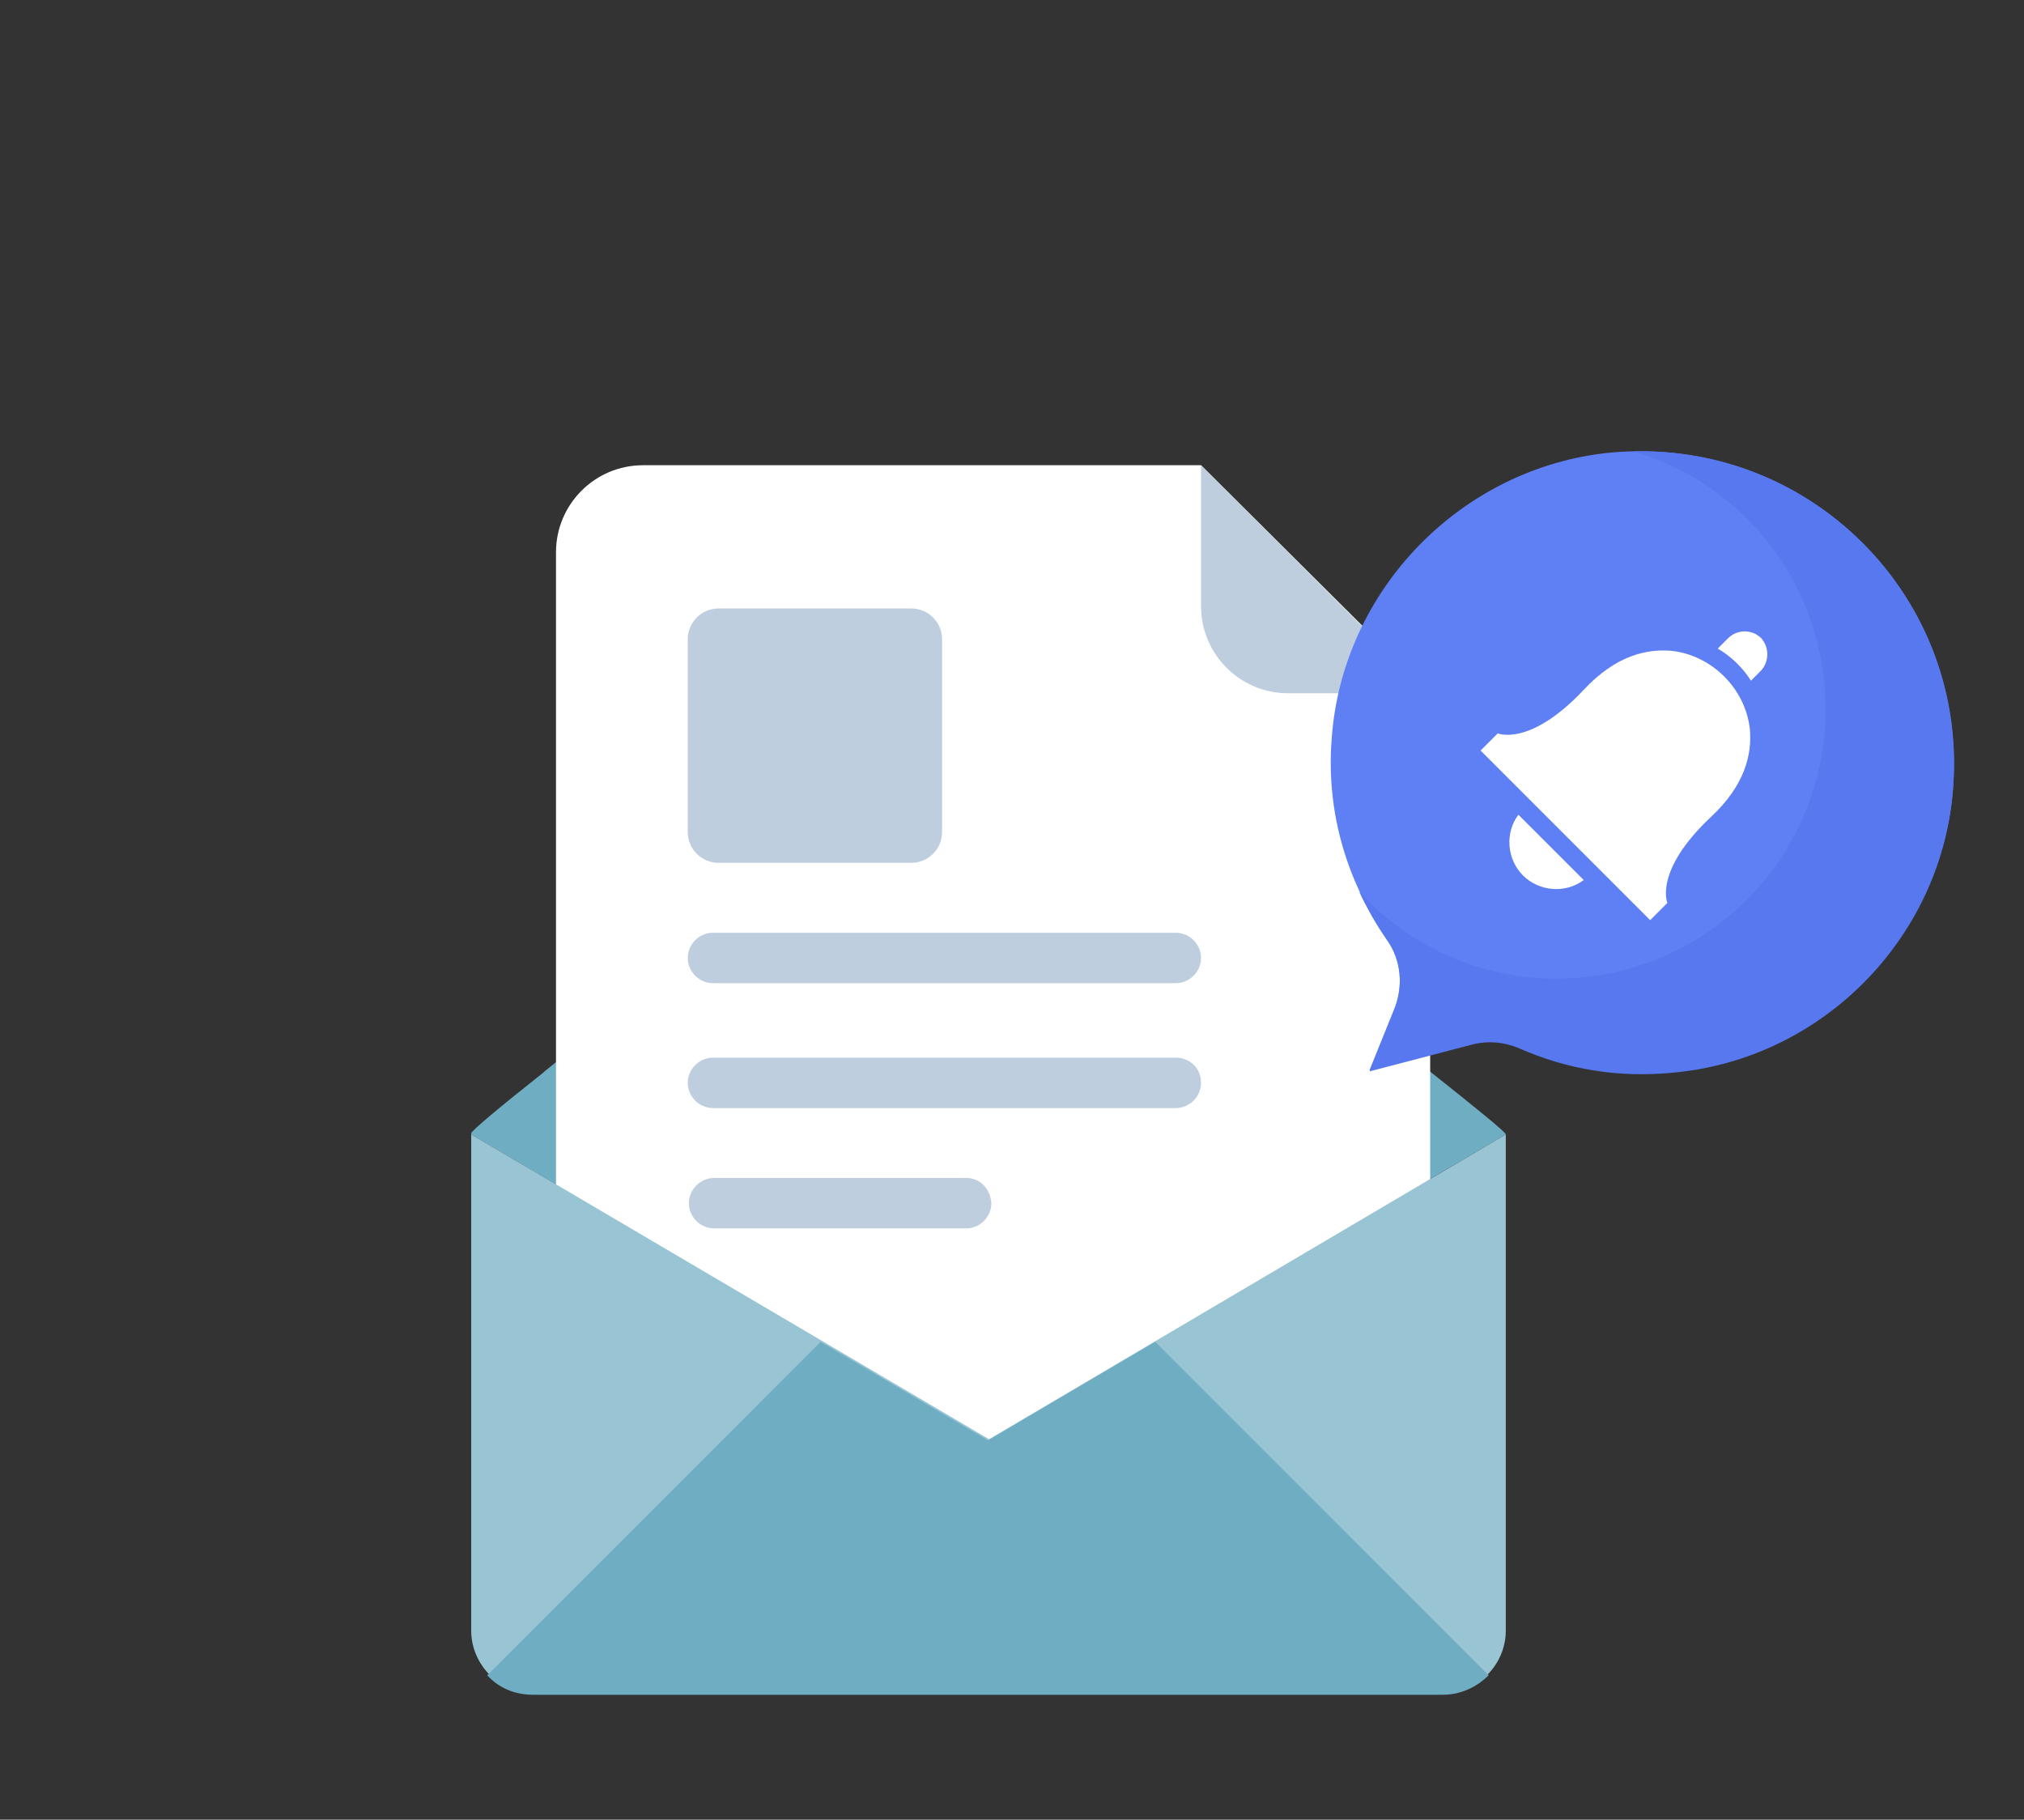 <svg width="416" height="374" viewBox="0 0 416 374" fill="none" xmlns="http://www.w3.org/2000/svg">
<rect x="0" y="0" width="416" height="374" fill="#333333" stroke="none"/>
<path d="M309.493 233.16L203.053 295.808L96.849 233.16V232.925C96.849 232.454 102.736 227.508 111.685 220.443L111.92 220.207C141.356 196.42 203.053 147.668 203.053 147.668C203.053 147.668 264.986 196.42 294.186 220.443C303.37 227.744 309.493 232.689 309.493 233.16Z" fill="#6FADC3"/>
<path d="M246.853 95.619H132.172C122.282 95.619 114.275 103.627 114.275 113.518V287.094C114.275 296.986 122.282 304.993 132.172 304.993H276.054C285.944 304.993 293.951 296.986 293.951 287.094V142.487L246.853 95.619Z" fill="white"/>
<path d="M246.854 124.588C246.854 134.479 254.86 142.487 264.75 142.487H293.715L246.854 95.619V124.588Z" fill="#BECEDF"/>
<path d="M187.276 125.059H147.714C144.182 125.059 141.356 127.885 141.356 131.418V170.984C141.356 174.517 144.182 177.343 147.714 177.343H187.276C190.808 177.343 193.634 174.517 193.634 170.984V131.418C193.634 127.885 190.808 125.059 187.276 125.059Z" fill="#BECEDF"/>
<path d="M241.673 191.71H146.537C143.711 191.71 141.356 194.065 141.356 196.891C141.356 199.717 143.711 202.073 146.537 202.073H241.673C244.498 202.073 246.853 199.717 246.853 196.891C246.853 194.065 244.498 191.71 241.673 191.71Z" fill="#BECEDF"/>
<path d="M241.673 217.381H146.537C143.711 217.381 141.356 219.736 141.356 222.562C141.356 225.388 143.711 227.744 146.537 227.744H241.673C244.498 227.744 246.853 225.388 246.853 222.562C246.853 219.501 244.498 217.381 241.673 217.381Z" fill="#BECEDF"/>
<path d="M198.579 242.11H146.772C143.946 242.11 141.591 244.466 141.591 247.292C141.591 250.118 143.946 252.473 146.772 252.473H198.579C201.405 252.473 203.76 250.118 203.76 247.292C203.524 244.23 201.405 242.11 198.579 242.11Z" fill="#BECEDF"/>
<path d="M309.493 233.16V335.139C309.493 342.204 303.606 348.092 296.541 348.092H109.801C102.736 348.092 96.849 342.204 96.849 335.139V233.16L203.289 295.808L309.493 233.16Z" fill="#98C4D4"/>
<path d="M305.96 344.324L237.434 275.789L203.053 296.043L168.672 275.789L100.146 344.324C102.501 346.915 105.798 348.328 109.565 348.328H296.541C300.309 348.328 303.605 346.68 305.96 344.324Z" fill="#6FADC3"/>
<path d="M330.922 93.028C300.309 96.09 275.818 121.291 273.699 151.908C272.521 167.216 276.996 181.347 285.002 192.887C288.064 197.127 288.534 202.779 286.415 207.725L281.47 219.972L302.193 214.555C305.489 213.613 309.022 213.848 312.319 215.262C321.973 219.501 332.57 221.385 344.109 220.207C374.251 217.381 398.506 193.123 401.332 162.977C405.1 122.704 371.425 89.26 330.922 93.028Z" fill="#5F80F5"/>
<path d="M339.164 189.12L342.696 185.587C342.696 185.587 339.87 178.993 351.645 167.923C358.709 161.329 360.122 154.97 359.651 149.789C358.709 141.546 351.88 134.716 343.638 133.773C338.457 133.302 332.099 134.716 325.506 141.781C314.438 153.557 307.844 150.731 307.844 150.731L304.312 154.263L339.164 189.12Z" fill="white"/>
<path d="M312.083 167.452C309.257 171.22 309.728 176.637 313.025 179.935C316.322 183.232 321.738 183.703 325.506 180.877L312.083 167.452Z" fill="white"/>
<path d="M362.006 137.777L359.887 139.897C358.238 137.306 355.883 134.951 353.057 133.302L355.177 131.183C357.061 129.298 360.122 129.298 362.006 131.183C363.654 133.067 363.654 135.893 362.006 137.777Z" fill="white"/>
<path d="M335.867 92.793C358.709 99.623 375.193 120.584 375.193 145.785C375.193 176.402 350.467 201.131 319.854 201.131C303.841 201.131 289.476 194.301 279.35 183.232C280.999 186.764 282.883 190.062 285.002 193.123C288.063 197.363 288.534 203.015 286.415 207.961L281.47 220.208L302.193 214.791C305.489 213.849 309.022 214.084 312.318 215.497C321.973 219.737 332.57 221.621 344.109 220.443C374.251 217.617 398.506 193.359 401.332 163.213C404.864 124.353 374.016 91.851 335.867 92.793Z" fill="#5778EF"/>
</svg>
